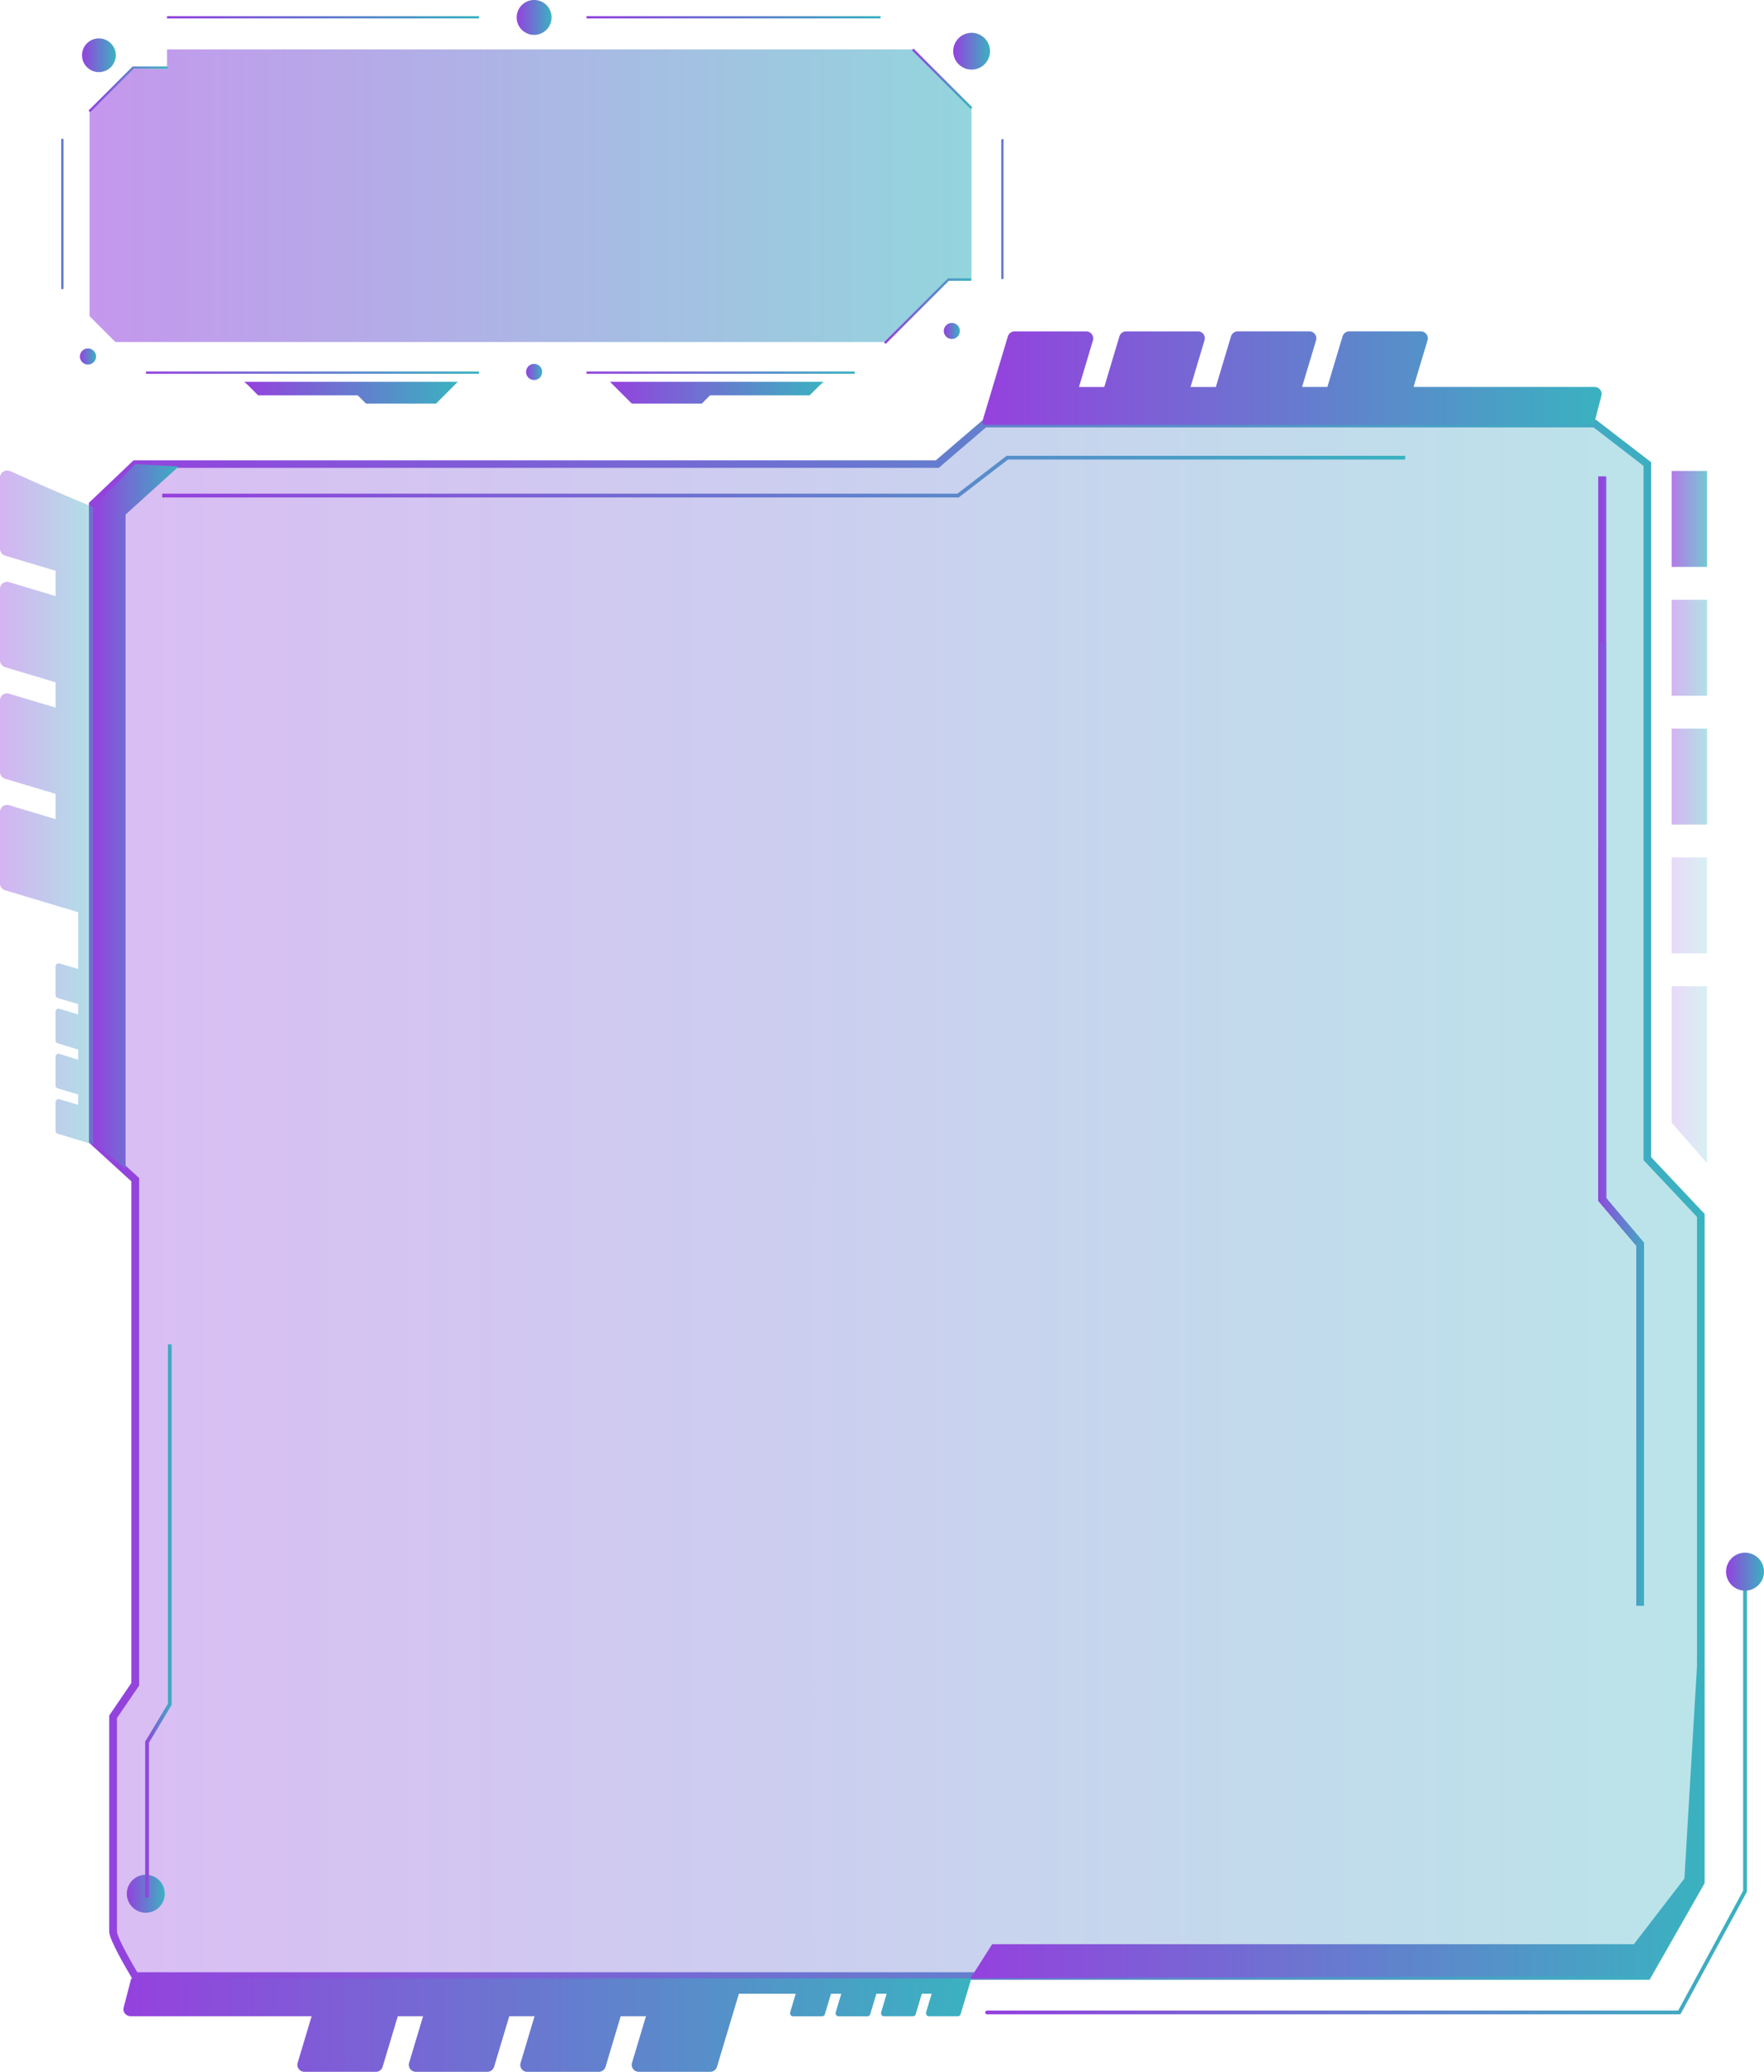<svg xmlns="http://www.w3.org/2000/svg" xmlns:xlink="http://www.w3.org/1999/xlink" viewBox="0 0 418.43 491.53"><defs><style>.cls-1{fill:url(#New_Gradient_Swatch_2);}.cls-2{opacity:0.35;fill:url(#New_Gradient_Swatch_2-2);}.cls-14,.cls-2,.cls-35,.cls-4,.cls-5,.cls-6,.cls-7,.cls-8{isolation:isolate;}.cls-3{fill:url(#New_Gradient_Swatch_2-3);}.cls-4{opacity:0.7;fill:url(#New_Gradient_Swatch_2-4);}.cls-14,.cls-5,.cls-6{opacity:0.4;}.cls-5{fill:url(#New_Gradient_Swatch_2-5);}.cls-6{fill:url(#New_Gradient_Swatch_2-6);}.cls-7,.cls-8{opacity:0.2;}.cls-7{fill:url(#New_Gradient_Swatch_2-7);}.cls-8{fill:url(#New_Gradient_Swatch_2-8);}.cls-9{fill:url(#New_Gradient_Swatch_2-9);}.cls-10{fill:url(#New_Gradient_Swatch_2-10);}.cls-11{fill:url(#New_Gradient_Swatch_2-11);}.cls-12{fill:url(#New_Gradient_Swatch_2-12);}.cls-13{fill:url(#New_Gradient_Swatch_2-13);}.cls-14{fill:url(#New_Gradient_Swatch_2-14);}.cls-15{fill:url(#New_Gradient_Swatch_2-15);}.cls-16{clip-path:url(#clip-path);}.cls-17{fill:url(#New_Gradient_Swatch_2-18);}.cls-18{fill:url(#New_Gradient_Swatch_2-19);}.cls-19{fill:url(#New_Gradient_Swatch_2-20);}.cls-20{fill:url(#New_Gradient_Swatch_2-21);}.cls-21{fill:url(#New_Gradient_Swatch_2-22);}.cls-22{fill:url(#New_Gradient_Swatch_2-23);}.cls-23{fill:url(#New_Gradient_Swatch_2-35);}.cls-24{fill:url(#New_Gradient_Swatch_2-36);}.cls-25{fill:url(#New_Gradient_Swatch_2-37);}.cls-26{fill:url(#New_Gradient_Swatch_2-38);}.cls-27{fill:url(#New_Gradient_Swatch_2-39);}.cls-28{fill:url(#New_Gradient_Swatch_2-40);}.cls-29{fill:url(#New_Gradient_Swatch_2-41);}.cls-30{fill:url(#New_Gradient_Swatch_2-42);}.cls-31{fill:url(#New_Gradient_Swatch_2-43);}.cls-32{fill:url(#New_Gradient_Swatch_2-44);}.cls-33{fill:url(#New_Gradient_Swatch_2-45);}.cls-34{fill:url(#New_Gradient_Swatch_2-46);}.cls-35{opacity:0.55;fill:url(#New_Gradient_Swatch_2-47);}.cls-36{fill:url(#New_Gradient_Swatch_2-48);}.cls-37{fill:url(#New_Gradient_Swatch_2-49);}.cls-38{fill:url(#New_Gradient_Swatch_2-50);}.cls-39{fill:url(#New_Gradient_Swatch_2-51);}.cls-40{fill:url(#New_Gradient_Swatch_2-52);}</style><linearGradient id="New_Gradient_Swatch_2" x1="379.17" y1="247.01" x2="389.96" y2="247.01" gradientUnits="userSpaceOnUse"><stop offset="0" stop-color="#9541de"/><stop offset="1" stop-color="#3ab2c0"/></linearGradient><linearGradient id="New_Gradient_Swatch_2-2" x1="22.05" y1="284.64" x2="403.44" y2="284.64" xlink:href="#New_Gradient_Swatch_2"/><linearGradient id="New_Gradient_Swatch_2-3" x1="21.1" y1="284.64" x2="404.34" y2="284.64" xlink:href="#New_Gradient_Swatch_2"/><linearGradient id="New_Gradient_Swatch_2-4" x1="396.53" y1="123.11" x2="404.92" y2="123.11" xlink:href="#New_Gradient_Swatch_2"/><linearGradient id="New_Gradient_Swatch_2-5" x1="396.53" y1="153.68" x2="404.92" y2="153.68" xlink:href="#New_Gradient_Swatch_2"/><linearGradient id="New_Gradient_Swatch_2-6" x1="396.53" y1="184.24" x2="404.92" y2="184.24" xlink:href="#New_Gradient_Swatch_2"/><linearGradient id="New_Gradient_Swatch_2-7" x1="396.53" y1="254.96" x2="404.92" y2="254.96" xlink:href="#New_Gradient_Swatch_2"/><linearGradient id="New_Gradient_Swatch_2-8" x1="396.53" y1="214.8" x2="404.92" y2="214.8" xlink:href="#New_Gradient_Swatch_2"/><linearGradient id="New_Gradient_Swatch_2-9" x1="233.08" y1="89.7" x2="379.92" y2="89.7" xlink:href="#New_Gradient_Swatch_2"/><linearGradient id="New_Gradient_Swatch_2-10" x1="29.28" y1="480.44" x2="230.3" y2="480.44" xlink:href="#New_Gradient_Swatch_2"/><linearGradient id="New_Gradient_Swatch_2-11" x1="233.7" y1="425.9" x2="414.38" y2="425.9" xlink:href="#New_Gradient_Swatch_2"/><linearGradient id="New_Gradient_Swatch_2-12" x1="409.43" y1="372.87" x2="418.43" y2="372.87" xlink:href="#New_Gradient_Swatch_2"/><linearGradient id="New_Gradient_Swatch_2-13" x1="30.08" y1="449.28" x2="39.08" y2="449.28" xlink:href="#New_Gradient_Swatch_2"/><linearGradient id="New_Gradient_Swatch_2-14" x1="0" y1="191.52" x2="22.16" y2="191.52" xlink:href="#New_Gradient_Swatch_2"/><linearGradient id="New_Gradient_Swatch_2-15" x1="38.48" y1="113.07" x2="333.33" y2="113.07" xlink:href="#New_Gradient_Swatch_2"/><clipPath id="clip-path"><polygon class="cls-1" points="389.96 380.95 388.16 380.95 388.16 295.53 379.17 284.91 379.17 113.08 380.97 113.08 380.97 284.25 389.96 294.87 389.96 380.95"/></clipPath><linearGradient id="New_Gradient_Swatch_2-18" x1="379.17" y1="247.02" x2="389.96" y2="247.02" xlink:href="#New_Gradient_Swatch_2"/><linearGradient id="New_Gradient_Swatch_2-19" x1="378.06" y1="247.02" x2="391.07" y2="247.02" xlink:href="#New_Gradient_Swatch_2"/><linearGradient id="New_Gradient_Swatch_2-20" x1="378.11" y1="247.01" x2="391.03" y2="247.01" xlink:href="#New_Gradient_Swatch_2"/><linearGradient id="New_Gradient_Swatch_2-21" x1="34.44" y1="384.55" x2="40.73" y2="384.55" xlink:href="#New_Gradient_Swatch_2"/><linearGradient id="New_Gradient_Swatch_2-22" x1="230.2" y1="422.15" x2="403.74" y2="422.15" xlink:href="#New_Gradient_Swatch_2"/><linearGradient id="New_Gradient_Swatch_2-23" x1="22.17" y1="193.69" x2="42.38" y2="193.69" xlink:href="#New_Gradient_Swatch_2"/><linearGradient id="New_Gradient_Swatch_2-35" x1="39.61" y1="4.1" x2="113.61" y2="4.1" xlink:href="#New_Gradient_Swatch_2"/><linearGradient id="New_Gradient_Swatch_2-36" x1="34.64" y1="88.4" x2="113.61" y2="88.4" xlink:href="#New_Gradient_Swatch_2"/><linearGradient id="New_Gradient_Swatch_2-37" x1="14.53" y1="50.76" x2="15.08" y2="50.76" xlink:href="#New_Gradient_Swatch_2"/><linearGradient id="New_Gradient_Swatch_2-38" x1="237.52" y1="49.6" x2="238.07" y2="49.6" xlink:href="#New_Gradient_Swatch_2"/><linearGradient id="New_Gradient_Swatch_2-39" x1="139.13" y1="88.4" x2="202.75" y2="88.4" xlink:href="#New_Gradient_Swatch_2"/><linearGradient id="New_Gradient_Swatch_2-40" x1="139.13" y1="4.1" x2="208.87" y2="4.1" xlink:href="#New_Gradient_Swatch_2"/><linearGradient id="New_Gradient_Swatch_2-41" x1="122.56" y1="4.14" x2="130.84" y2="4.14" xlink:href="#New_Gradient_Swatch_2"/><linearGradient id="New_Gradient_Swatch_2-42" x1="19.46" y1="13.11" x2="27.46" y2="13.11" xlink:href="#New_Gradient_Swatch_2"/><linearGradient id="New_Gradient_Swatch_2-43" x1="223.88" y1="78.52" x2="227.68" y2="78.52" xlink:href="#New_Gradient_Swatch_2"/><linearGradient id="New_Gradient_Swatch_2-44" x1="18.96" y1="84.58" x2="22.78" y2="84.58" xlink:href="#New_Gradient_Swatch_2"/><linearGradient id="New_Gradient_Swatch_2-45" x1="226.11" y1="12.15" x2="234.83" y2="12.15" xlink:href="#New_Gradient_Swatch_2"/><linearGradient id="New_Gradient_Swatch_2-46" x1="124.79" y1="88.25" x2="128.61" y2="88.25" xlink:href="#New_Gradient_Swatch_2"/><linearGradient id="New_Gradient_Swatch_2-47" x1="21.26" y1="46.43" x2="230.44" y2="46.43" xlink:href="#New_Gradient_Swatch_2"/><linearGradient id="New_Gradient_Swatch_2-48" x1="209.7" y1="73.82" x2="230.4" y2="73.82" xlink:href="#New_Gradient_Swatch_2"/><linearGradient id="New_Gradient_Swatch_2-49" x1="216.32" y1="18.7" x2="230.64" y2="18.7" gradientTransform="translate(78.68 -152.55) rotate(45)" xlink:href="#New_Gradient_Swatch_2"/><linearGradient id="New_Gradient_Swatch_2-50" x1="20.99" y1="21.2" x2="39.75" y2="21.2" xlink:href="#New_Gradient_Swatch_2"/><linearGradient id="New_Gradient_Swatch_2-51" x1="57.94" y1="93.16" x2="108.59" y2="93.16" xlink:href="#New_Gradient_Swatch_2"/><linearGradient id="New_Gradient_Swatch_2-52" x1="144.69" y1="93.16" x2="195.34" y2="93.16" xlink:href="#New_Gradient_Swatch_2"/></defs><title>product_purple_blue</title><g id="Layer_2" data-name="Layer 2"><g id="Layer_1-2" data-name="Layer 1"><g id="Layer_2-2" data-name="Layer 2"><g id="Layer_1-2-2" data-name="Layer 1-2"><path class="cls-2" d="M390.76,274.89V110.1l-12.49-9.61H233.55l-11.21,9.61H32.05l-10,9.57v151l10,9.18V399.61l-5.25,7.71v50.94c0,1.8,5.25,10.54,5.25,10.54H390.76l12.68-22.22V288.37Z"/><path class="cls-3" d="M391.28,469.7H31.55l-.27-.43c-1.26-2.1-5.38-9.11-5.38-11V407l5.26-7.72v-119L21.1,271.08V119.28L31.69,109.2H222l11.2-9.61H378.58l13.08,10.07V274.53L404.34,288v158.8ZM32.56,467.91H390.24l12.3-21.57V288.72l-12.68-13.48V110.54L378,101.39H233.88L222.67,111H32.41l-9.51,9V270.29L33,279.47V399.89l-5.26,7.71v50.66C27.69,459.18,30.17,463.89,32.56,467.91Z"/><rect class="cls-4" x="396.53" y="111.73" width="8.39" height="22.77"/><rect class="cls-5" x="396.53" y="142.3" width="8.39" height="22.77"/><rect class="cls-6" x="396.53" y="172.86" width="8.39" height="22.77"/><polygon class="cls-7" points="396.53 233.99 396.53 266.35 404.92 275.94 404.92 233.99 396.53 233.99"/><rect class="cls-8" x="396.53" y="203.42" width="8.39" height="22.77"/><path class="cls-9" d="M378,100.79a1.58,1.58,0,0,0,.16-.35l1.71-6.59a1.63,1.63,0,0,0-.31-1.41,1.76,1.76,0,0,0-1.35-.64H335.3l3.3-11a1.65,1.65,0,0,0,.09-.54,1.69,1.69,0,0,0-1.7-1.65H320.1a1.69,1.69,0,0,0-1.64,1.19l-3.6,12h-6l3.3-11a1.65,1.65,0,0,0,.09-.54,1.68,1.68,0,0,0-1.71-1.65h-16.9a1.7,1.7,0,0,0-1.64,1.2l-3.6,12h-6l3.29-11a1.63,1.63,0,0,0-1.61-2.19H267.17a1.69,1.69,0,0,0-1.64,1.19l-3.59,12h-6l3.3-11a1.65,1.65,0,0,0,.09-.54,1.69,1.69,0,0,0-1.7-1.65H240.71a1.69,1.69,0,0,0-1.64,1.19l-5.93,19.77a1.6,1.6,0,0,0,.13,1.21Z"/><path class="cls-10" d="M230.2,469.35H31.2a1.58,1.58,0,0,0-.16.35l-1.71,6.59a1.63,1.63,0,0,0,.31,1.41,1.76,1.76,0,0,0,1.35.64H73.92l-3.3,11a1.65,1.65,0,0,0-.09.54,1.69,1.69,0,0,0,1.7,1.65H89.12a1.69,1.69,0,0,0,1.64-1.19l3.6-12h6l-3.3,11a1.65,1.65,0,0,0-.09.54,1.68,1.68,0,0,0,1.71,1.65h16.88a1.69,1.69,0,0,0,1.64-1.19l3.6-12h6l-3.29,11a1.63,1.63,0,0,0,1.61,2.19H142a1.69,1.69,0,0,0,1.64-1.19l3.59-12h6l-3.3,11a1.65,1.65,0,0,0-.09.54,1.69,1.69,0,0,0,1.7,1.65h16.89a1.69,1.69,0,0,0,1.64-1.19l5.2-17.34h13.48l-1.33,4.46a.81.81,0,0,0,0,.22.68.68,0,0,0,.69.67H195a.7.7,0,0,0,.66-.48l1.46-4.87h2.44l-1.34,4.46a.81.81,0,0,0,0,.22.67.67,0,0,0,.67.67h6.86a.7.7,0,0,0,.67-.48l1.46-4.87h2.44L209,477.45a.81.81,0,0,0,0,.22.68.68,0,0,0,.69.67h6.85a.7.7,0,0,0,.67-.48l1.45-4.87H221l-1.34,4.46a.81.81,0,0,0,0,.22.68.68,0,0,0,.69.67h6.85a.69.69,0,0,0,.66-.48l2.41-8A.65.65,0,0,0,230.2,469.35Z"/><path class="cls-11" d="M398.35,477.89H234.15a.45.45,0,1,1,0-.9H398.08l15.4-28.43v-74.2a.45.45,0,1,1,.9,0h0v74.31a.54.54,0,0,1-.05.22l-15.59,28.76A.42.42,0,0,1,398.35,477.89Z"/><path class="cls-12" d="M418.43,372.86a4.5,4.5,0,1,1-4.51-4.49h0A4.5,4.5,0,0,1,418.43,372.86Z"/><path class="cls-13" d="M39.08,449.27a4.5,4.5,0,1,1-4.51-4.49h0A4.5,4.5,0,0,1,39.08,449.27Z"/><path class="cls-14" d="M2.33,111.72H2.19a1.65,1.65,0,0,0-.54-.09A1.68,1.68,0,0,0,0,113.29v16.89a1.72,1.72,0,0,0,1.19,1.64l12,3.6v6l-11-3.3a1.65,1.65,0,0,0-.54-.09A1.68,1.68,0,0,0,0,139.74v16.9a1.72,1.72,0,0,0,1.19,1.64l12,3.6v6l-11-3.29a1.62,1.62,0,0,0-.54-.1A1.68,1.68,0,0,0,0,166.2v16.91a1.72,1.72,0,0,0,1.19,1.64l12,3.59v6l-11-3.3a1.65,1.65,0,0,0-.54-.09A1.68,1.68,0,0,0,0,192.66v16.91a1.72,1.72,0,0,0,1.19,1.64l17.34,5.2v13.48l-4.46-1.33a.41.41,0,0,0-.22,0,.69.69,0,0,0-.67.69h0v6.85a.7.7,0,0,0,.49.66l4.86,1.46v2.44l-4.46-1.34h-.22a.67.67,0,0,0-.67.67v6.86a.7.7,0,0,0,.49.67L18.53,249v2.44L14.07,250h-.22a.69.69,0,0,0-.67.69h0v6.85a.7.7,0,0,0,.49.67l4.86,1.45v2.45l-4.46-1.34a.41.41,0,0,0-.22,0,.69.69,0,0,0-.67.69h0v6.85a.69.69,0,0,0,.49.66l8,2.41a.64.64,0,0,0,.49-.05v-151C15.53,117.63,8,114.29,2.33,111.72Z"/><polygon class="cls-15" points="227.41 118.02 38.48 118.02 38.48 117.12 227.1 117.12 238.79 108.13 333.33 108.13 333.33 109.03 239.09 109.03 227.41 118.02"/><polygon id="SVGID-2" class="cls-1" points="389.96 380.95 388.16 380.95 388.16 295.53 379.17 284.91 379.17 113.08 380.97 113.08 380.97 284.25 389.96 294.87 389.96 380.95"/><polygon class="cls-1" points="389.96 380.95 388.16 380.95 388.16 295.53 379.17 284.91 379.17 113.08 380.97 113.08 380.97 284.25 389.96 294.87 389.96 380.95"/><g class="cls-16"><rect class="cls-17" x="379.17" y="113.08" width="10.79" height="267.88"/><path class="cls-18" d="M384.57,341.79q-3.27,0-6.51-.13h.21V152.37h-.21q3.24-.13,6.51-.13t6.5.13h-.21V341.66h.21C388.92,341.75,386.76,341.8,384.57,341.79Z"/><path class="cls-19" d="M384.57,294.4c-2.18,0-4.34-.08-6.46-.24h.16V199.87h-.16c2.12-.16,4.28-.24,6.46-.24s4.33.08,6.46.24h-.17v94.29H391Q387.84,294.4,384.57,294.4Z"/></g><polygon class="cls-20" points="35.34 450.17 34.44 450.17 34.44 413.19 39.83 404.2 39.83 318.93 40.73 318.93 40.73 404.45 35.34 413.44 35.34 450.17"/><polygon class="cls-21" points="230.2 469.35 235.34 461.26 387.56 461.26 399.55 445.68 403.74 374.96 403.74 446.58 390.76 468.8 230.2 469.35"/><polygon class="cls-22" points="42.38 110.68 29.79 122.07 29.79 277.28 22.17 271.26 22.17 120.34 32.05 110.1 42.38 110.68"/><rect class="cls-4" x="396.53" y="111.73" width="8.39" height="22.77"/><rect class="cls-5" x="396.53" y="142.3" width="8.39" height="22.77"/><rect class="cls-6" x="396.53" y="172.86" width="8.39" height="22.77"/><polygon class="cls-7" points="396.53 233.99 396.53 266.35 404.92 275.94 404.92 233.99 396.53 233.99"/><rect class="cls-8" x="396.53" y="203.42" width="8.39" height="22.77"/><path class="cls-9" d="M378,100.79a1.58,1.58,0,0,0,.16-.35l1.71-6.59a1.63,1.63,0,0,0-.31-1.41,1.76,1.76,0,0,0-1.35-.64H335.3l3.3-11a1.65,1.65,0,0,0,.09-.54,1.69,1.69,0,0,0-1.7-1.65H320.1a1.69,1.69,0,0,0-1.64,1.19l-3.6,12h-6l3.3-11a1.65,1.65,0,0,0,.09-.54,1.68,1.68,0,0,0-1.71-1.65h-16.9a1.7,1.7,0,0,0-1.64,1.2l-3.6,12h-6l3.29-11a1.63,1.63,0,0,0-1.61-2.19H267.17a1.69,1.69,0,0,0-1.64,1.19l-3.59,12h-6l3.3-11a1.65,1.65,0,0,0,.09-.54,1.69,1.69,0,0,0-1.7-1.65H240.71a1.69,1.69,0,0,0-1.64,1.19l-5.93,19.77a1.6,1.6,0,0,0,.13,1.21Z"/><path class="cls-10" d="M230.2,469.35H31.2a1.58,1.58,0,0,0-.16.35l-1.71,6.59a1.63,1.63,0,0,0,.31,1.41,1.76,1.76,0,0,0,1.35.64H73.92l-3.3,11a1.65,1.65,0,0,0-.09.54,1.69,1.69,0,0,0,1.7,1.65H89.12a1.69,1.69,0,0,0,1.64-1.19l3.6-12h6l-3.3,11a1.65,1.65,0,0,0-.09.54,1.68,1.68,0,0,0,1.71,1.65h16.88a1.69,1.69,0,0,0,1.64-1.19l3.6-12h6l-3.29,11a1.63,1.63,0,0,0,1.61,2.19H142a1.69,1.69,0,0,0,1.64-1.19l3.59-12h6l-3.3,11a1.65,1.65,0,0,0-.09.54,1.69,1.69,0,0,0,1.7,1.65h16.89a1.69,1.69,0,0,0,1.64-1.19l5.2-17.34h13.48l-1.33,4.46a.81.81,0,0,0,0,.22.68.68,0,0,0,.69.67H195a.7.7,0,0,0,.66-.48l1.46-4.87h2.44l-1.34,4.46a.81.81,0,0,0,0,.22.67.67,0,0,0,.67.67h6.86a.7.7,0,0,0,.67-.48l1.46-4.87h2.44L209,477.45a.81.81,0,0,0,0,.22.68.68,0,0,0,.69.67h6.85a.7.7,0,0,0,.67-.48l1.45-4.87H221l-1.34,4.46a.81.81,0,0,0,0,.22.68.68,0,0,0,.69.67h6.85a.69.69,0,0,0,.66-.48l2.41-8A.65.65,0,0,0,230.2,469.35Z"/><path class="cls-12" d="M418.43,372.86a4.5,4.5,0,1,1-4.51-4.49h0A4.5,4.5,0,0,1,418.43,372.86Z"/><path class="cls-13" d="M39.08,449.27a4.5,4.5,0,1,1-4.51-4.49h0A4.5,4.5,0,0,1,39.08,449.27Z"/><polygon class="cls-21" points="230.2 469.35 235.34 461.26 387.56 461.26 399.55 445.68 403.74 374.96 403.74 446.58 390.76 468.8 230.2 469.35"/><polygon class="cls-22" points="42.38 110.68 29.79 122.07 29.79 277.28 22.17 271.26 22.17 120.34 32.05 110.1 42.38 110.68"/><rect class="cls-23" x="39.61" y="3.83" width="74" height="0.55"/><rect class="cls-24" x="34.64" y="88.13" width="78.97" height="0.55"/><rect class="cls-25" x="14.53" y="32.95" width="0.55" height="35.63"/><rect class="cls-26" x="237.52" y="33.02" width="0.55" height="33.17"/><rect class="cls-27" x="139.13" y="88.13" width="63.62" height="0.55"/><rect class="cls-28" x="139.13" y="3.83" width="69.74" height="0.55"/><path class="cls-29" d="M130.84,4.14a4.14,4.14,0,1,0-4.14,4.14h0a4.13,4.13,0,0,0,4.13-4.13Z"/><path class="cls-30" d="M27.46,13.11a4,4,0,1,0-4,4A4,4,0,0,0,27.46,13.11Z"/><path class="cls-31" d="M227.68,78.52a1.9,1.9,0,1,0-1.9,1.9h0A1.9,1.9,0,0,0,227.68,78.52Z"/><path class="cls-32" d="M22.78,84.59a1.91,1.91,0,1,0-1.92,1.9h0A1.91,1.91,0,0,0,22.78,84.59Z"/><path class="cls-33" d="M234.83,12.15a4.36,4.36,0,1,0-4.36,4.36h0A4.36,4.36,0,0,0,234.83,12.15Z"/><path class="cls-34" d="M128.61,88.26a1.91,1.91,0,1,0-1.92,1.9h0a1.9,1.9,0,0,0,1.9-1.9Z"/><polygon class="cls-35" points="230.44 25.67 230.44 66.19 224.97 66.19 210.02 81.14 27.37 81.14 21.26 75.02 21.26 26.5 31.42 16.33 39.61 16.33 39.61 11.73 216.5 11.73 230.44 25.67"/><polygon class="cls-36" points="210.09 81.6 209.7 81.21 224.85 66.05 230.4 66.05 230.4 66.61 225.08 66.61 210.09 81.6"/><rect class="cls-37" x="223.21" y="8.84" width="0.55" height="19.71" transform="translate(52.23 163.5) rotate(-45)"/><polygon class="cls-38" points="21.38 26.62 20.99 26.23 31.45 15.78 39.75 15.78 39.75 16.33 31.67 16.33 21.38 26.62"/><polygon class="cls-39" points="58.93 91.49 61.24 93.8 84.87 93.8 86.82 95.75 103.43 95.75 108.59 90.58 57.94 90.58 58.93 91.49"/><polygon class="cls-40" points="194.36 91.49 192.04 93.8 168.41 93.8 166.47 95.75 149.86 95.75 144.69 90.58 195.34 90.58 194.36 91.49"/></g></g></g></g></svg>
